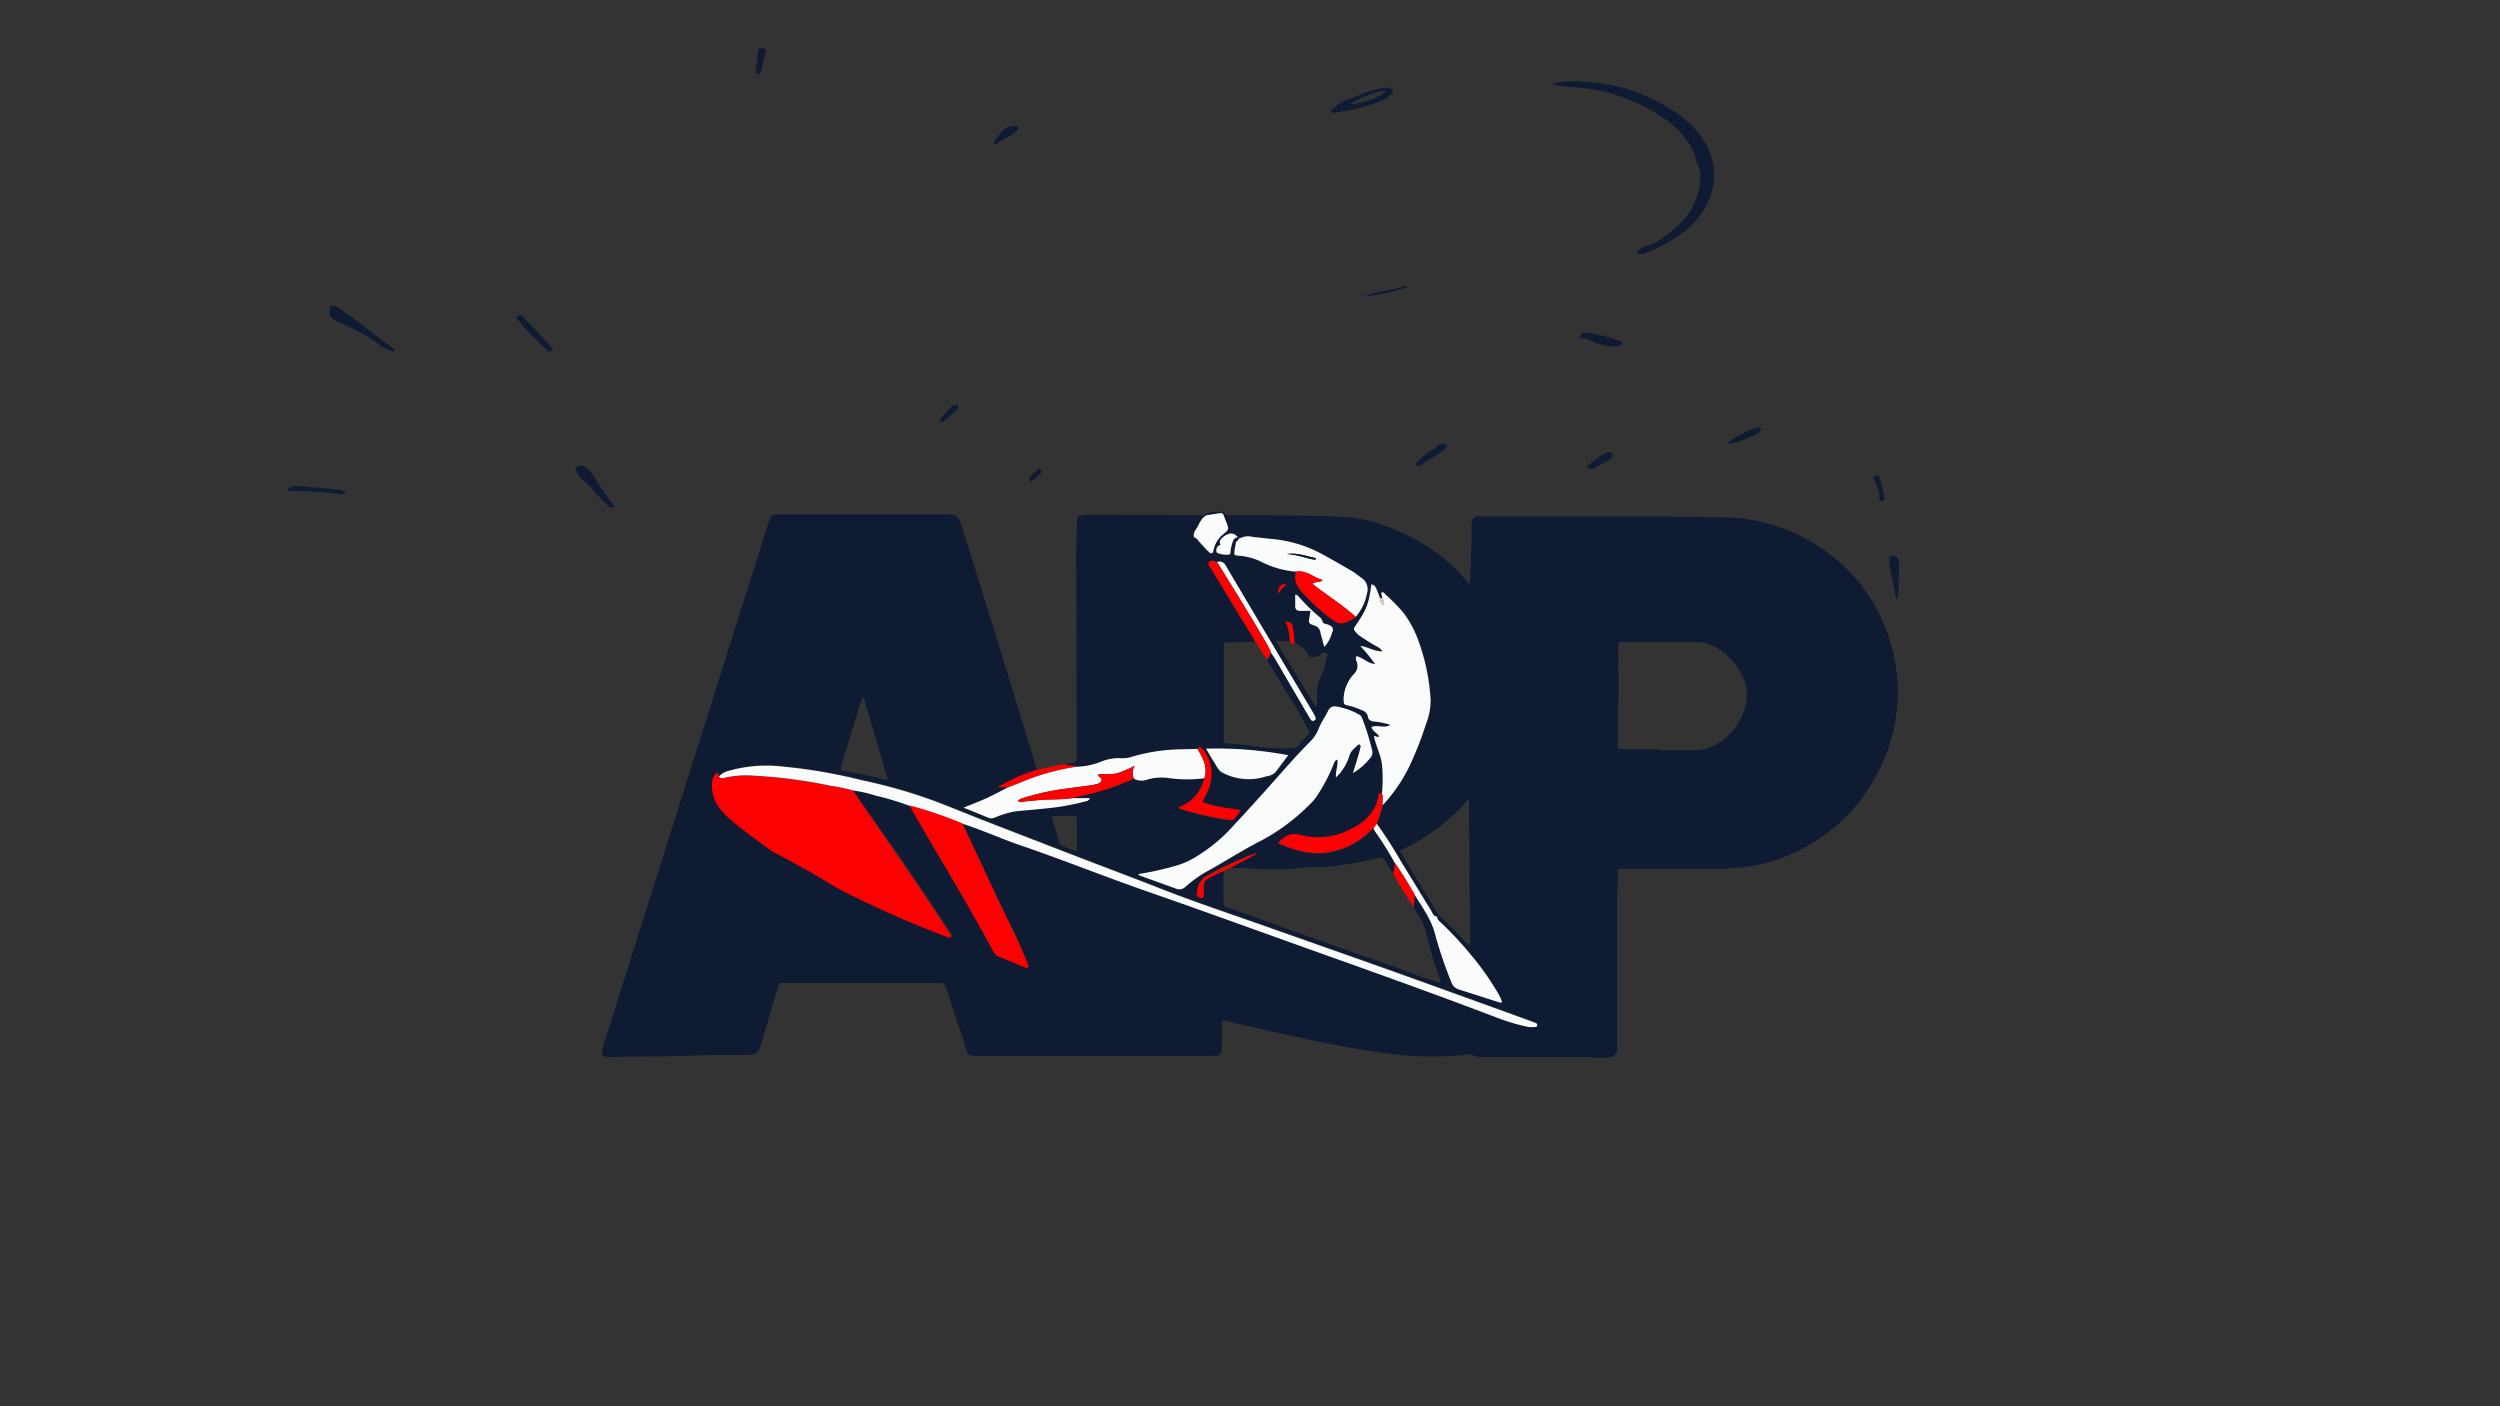 <svg id="frames" xmlns="http://www.w3.org/2000/svg" viewBox="0 0 384 216"><rect x="0" y="0" width="384" height="216" fill="#333333" stroke="none"/><defs><style>.cls-1{fill:#0f1b33;}.cls-2{fill:#fc0101;}.cls-3{fill:#fafbfb;}.cls-4{fill:#d6d7d0;}</style></defs><path class="cls-1" d="M188.72,156.89l-.39-.08c-.6-.1-.63-.08-.64.53,0,1.14,0,2.27-.05,3.4a3,3,0,0,1,0,.6.94.94,0,0,1-.86.83,6.77,6.77,0,0,1-.9,0h-36c-1.06,0-1.26-.1-1.52-1.11-.41-1.58-1-3.09-1.53-4.64s-1-3.19-1.54-4.77a.89.89,0,0,0-1-.68c-3.3,0-6.6,0-9.9,0h-13.6c-1.26,0-1,0-1.37,1-.88,2.64-1.57,5.33-2.4,8,0,.06,0,.13,0,.2-.64,1.75-.78,1.84-2.65,1.86-2.49,0-5,0-7.49.08-3.49.13-7,.19-10.48.2-.86,0-1.73.08-2.59.08-1.27,0-1.55-.38-1.2-1.59L118,80.39c.07-.26.25-.43.29-.71.07-.51.49-.66.94-.67h1.9q12.06,0,24.1,0c1.41,0,2,.12,2.51,1.84,1.29,4.07,2.55,8.16,3.81,12.25q2.52,8.1,5,16.21l2.73,8.93a26.84,26.84,0,0,0-6,2.65c.56.15,1-.08,1.4.12-1.1.55-2.19,1.13-3.3,1.63s-2.23.92-3.49,1.44c1.38.55,2.58,1,3.78,1.53a1.28,1.28,0,0,0,1,0,12.71,12.71,0,0,1,3.44-1c1.62-.14,3.24-.29,4.86-.46a37.61,37.61,0,0,0,5.49-1c.28-.07.65-.08.83-.54h-2.74a5.36,5.36,0,0,1,.57-.17,41.19,41.19,0,0,0,9-2.83,2.34,2.34,0,0,0,1.82.21,7.63,7.63,0,0,1,3.73-.27,20.5,20.5,0,0,0,5.25,0,6.13,6.13,0,0,1-4,4.51c.15.11.21.19.3.22a47.92,47.92,0,0,0,7.59,1.72.74.74,0,0,0,.73-.21,6.94,6.94,0,0,0,.95-1.31l-1.34-.22a20.57,20.57,0,0,1-3.81-.76c-.75-.25-.78-.31-.39-.94a7.72,7.72,0,0,0,1.05-3.1,6,6,0,0,0-1.35-4.37c-.22-.3-.51-.45-.8,0l-2.29.06a28,28,0,0,0-7.77,1.15,4.92,4.92,0,0,1-1.78.22,6.91,6.91,0,0,0-3,.55,10.8,10.8,0,0,1-3.69.76c-.57-.28-1.24-.11-1.81-.39a5.29,5.29,0,0,1,1.36-.27.51.51,0,0,0,.5-.6c0-.26,0-.53,0-.8q0-15.09-.07-30.17c0-1.9.09-3.79.12-5.69a.63.63,0,0,1,.45-.66,2.79,2.79,0,0,1,1.17-.18l17.78.07.2.21c-.69.47-.9,1.29-1.35,1.92a1.8,1.8,0,0,0-.41,1.1c0,.31.48.32.61.6a1.43,1.43,0,0,0,.19.24c.49.53,1,1.09,1.49,1.59s.67.29.77-.29a4.94,4.94,0,0,1,.15-.55,4.19,4.19,0,0,1,1.39-1.9c.8-.62.81-.72.46-1.66L187.85,79l.22-.24c.29.44.74.38,1.17.38,4.33,0,8.67.05,13,.12,1.83,0,3.66.1,5.48.26a22.63,22.63,0,0,1,6.77,1.94,29.23,29.23,0,0,1,8.09,5,28,28,0,0,1,3.09,3.26c.25-.26.15-.54.16-.79.08-2.23.13-4.46.22-6.69a18.2,18.2,0,0,1,0-2.09c.09-.56.43-.69.82-.83a1.65,1.65,0,0,1,.59,0c8.9,0,17.8,0,26.7,0,3.73,0,7.46.1,11.19.17a26.78,26.78,0,0,1,9.75,2.17,27.52,27.52,0,0,1,7.65,4.86,25.51,25.51,0,0,1,6,8A26.67,26.67,0,0,1,287.7,120a25.34,25.34,0,0,1-4,5.29,27.58,27.58,0,0,1-7.27,5.29,39.94,39.94,0,0,1-4.06,1.69,19.9,19.9,0,0,1-3,.66,28.53,28.53,0,0,1-5.46.51H249.22c-.72,0-.74,0-.75.73,0,1.53-.08,3.06-.08,4.6q0,10.85,0,21.69a5.38,5.38,0,0,1,0,.8,1.26,1.26,0,0,1-1.24,1.17c-.77,0-1.54,0-2.3,0-5.5-.14-11,0-16.5-.07a4.55,4.55,0,0,1-2.19-.31c-.52-.25-1.3,0-2,.06a60,60,0,0,1-6.57.11C209.36,162,188.72,156.89,188.72,156.89Zm-1.79-70.57-.1,0c-.39-.08-.89-.26-1.13.06s.16.74.35,1.07c1.27,2.11,2.57,4.2,3.83,6.32,1,1.6,2,3.14,2.88,4.79l-4,.11c-.75,0-.76,0-.77.79,0,1.49,0,3,0,4.49,0,3.17,0,6.33,0,9.5,0,.75,0,.75.76.79a34.28,34.28,0,0,1,3.78.36,27.2,27.2,0,0,0,5.77.33,1.27,1.27,0,0,0,1.09-.37c.47-.56.95-1.11,1.45-1.64a.7.7,0,0,0,.09-1c-.62-.84-1-1.81-1.53-2.69q-2-3.27-4-6.56a6.09,6.09,0,0,1-.77-1.39c.36-.25.41-.7.66-1,.2.31.42.6.6.91L201,110a4.73,4.73,0,0,0,.44.66.36.36,0,0,0,.46,0,.32.32,0,0,0,.18-.41,4.32,4.32,0,0,0-.34-.72Q195,98.23,188.31,86.94A1.08,1.08,0,0,0,186.93,86.32Zm11.21,12.15c-.66.21-1.37-.21-2.11.14l6.1,10a3,3,0,0,0,.16-1.2,7.94,7.94,0,0,1,.42-3.14,10.53,10.53,0,0,0,1.07-3.28c0-.19.37-.36,0-.58s-.52-.29-.78,0a.69.69,0,0,1-.24.18,2,2,0,0,1-1.43.32c-.42-.08-.41-.57-.65-.82a4.3,4.3,0,0,0-1.85-1.34c-.08-.79-.15-1.58-.27-2.36s-.33-.9-1.16-1A7.64,7.64,0,0,1,198.14,98.47ZM211,127.19a3.15,3.15,0,0,0,.54.94,51.19,51.19,0,0,1,2.77,4.47l-.27,1.6a14.75,14.75,0,0,1-1.18-1.84c-.47-.76-.46-.75-1.32-.55a55.87,55.87,0,0,1-8.44,1.4c-.93.07-1.86-.05-2.78.07-3.78.49-7.57.12-11.35,0,1.31-.76,2.71-1.34,4.06-2.22a1.39,1.39,0,0,0-.3,0,52.86,52.86,0,0,0-7.84,3.69,3.36,3.36,0,0,0-1.07,2.73c.1.37.42.41.71.42s.26-.25.27-.45c0-.46.05-.93.05-1.4a1.15,1.15,0,0,1,.66-1.13,15.8,15.8,0,0,1,2.42-1.16c0,1.53,0,3.06,0,4.6,0,.58.11,1,.74,1.08a2.9,2.9,0,0,1,.47.16c8.1,2.87,16.16,5.85,24.29,8.62,1.8.62,3.55,1.34,5.34,2,.8.29,1.62.5,2.45.74a1.27,1.27,0,0,0-.15-.83c-.69-2.06-1.38-4.11-1.86-6.22a9.22,9.22,0,0,0-1.54-3.65,6.83,6.83,0,0,1-.52-1l.12-1.92c1.28,2,2.67,3.93,3.24,6.34a64.72,64.72,0,0,0,2.41,7.07,1.76,1.76,0,0,0,1.2,1.2c2.1.64,4.18,1.32,6.27,2,.12,0,.25.07.34-.09a6,6,0,0,0-.62-1.34,41,41,0,0,0-3.75-5.4,56.71,56.71,0,0,0-4.92-5.36c-.28-.28-.7-.5-.65-1,0-.17.17-.2.29-.1.38.33.76.65,1.11,1,1,1,2,2.11,3.07,3.15.14.15.25.43.55.27l-.17-22.42a30.1,30.1,0,0,1-10.66,8c.47.79.87,1.48,1.29,2.16,1.48,2.45,3,4.89,4.45,7.35.1.17.45.36.1.63-.65-.05-.76-.65-1-1.05-1.53-2.45-3-4.93-4.53-7.38a66.55,66.55,0,0,0-3.77-5.87,25.53,25.53,0,0,0,.91-2.85,24.41,24.41,0,0,0,4.13-6,53.26,53.26,0,0,0,2.58-6.59,9.53,9.53,0,0,0,.67-3.72,31.79,31.79,0,0,0-2-9.32,16.14,16.14,0,0,0-2.21-4,34,34,0,0,0-2.73-2.77c-.15-.15-.27-.39-.59-.33a2.48,2.48,0,0,0,0,.38,3.89,3.89,0,0,0,.12.49.36.36,0,0,1-.36,0c-.72-1.91-.72-1.91-1.31-2.11-.48,3.24-.68,3.74-2.53,6.49a.52.52,0,0,0,0,.7,3,3,0,0,0,.78.76c.8.54,1.6,1.07,2.45,1.53a2.38,2.38,0,0,1,1,.81c-1.27.07-2.21-.68-3.42-.82A26.63,26.63,0,0,1,211.2,102c-1.18-.1-1.89-1-2.87-1.21a.85.85,0,0,0,0,.74,1.74,1.74,0,0,1-.39,2,5.85,5.85,0,0,0-1.58,3.79c0,.8,0,1,.79,1.06a12,12,0,0,1,2.06.73,1.24,1.24,0,0,1,.89,1c.09.48.4.63.84.7a13.88,13.88,0,0,1,2.6.51c-.93.66-2-.07-2.89.35.17.69.89.9,1.16,1.44-.29.28-.51-.16-.78,0,.29,1.49,1.06,2.84,1.22,4.3a22.46,22.46,0,0,1,0,4.49c-.52-.08-.5.34-.53.63a5,5,0,0,1-.56,1.58,7.4,7.4,0,0,1-3.47,3.19,10.61,10.61,0,0,1-8,1c-1.42-.4-2.39.22-3.4,1.24,2.74,1.24,5.45,2,8.38,1.31a11.51,11.51,0,0,0,5.64-3C210.52,127.56,210.76,127.38,211,127.19Zm-11.86-39.4c-.5,1.36.11,2.35,1,3.32a32.12,32.12,0,0,0,4,3.69c1.6,1.24,2.05,1.23,3.77.18a2.43,2.43,0,0,0,.3-.26A7.73,7.73,0,0,0,210,91.09a2.1,2.1,0,0,0-.93-2.42c-.48-.3-.91-.67-1.4-1-1.64-.95-3.27-1.91-4.95-2.79a19.69,19.69,0,0,0-7.24-2.12l-3.08-.33a2.6,2.6,0,0,0-1.93.23c-.14.1-.15,0-.21-.11s-.12,0-.15-.09a1.18,1.18,0,0,0-1.57-.4c-.57.21-1.32,1-1.13,1.31s0,.26-.17.38a.89.89,0,0,0-.3,1.11,3.66,3.66,0,0,0,1.92.28c.17-.09.15-.27.17-.43a6.36,6.36,0,0,1,.35-1.54c.16-.4.37-.75.9-.63.14.43-.42.48-.44.85s-.14.78-.19,1.17c-.08.65-.05.67.58.73a10.14,10.14,0,0,1,3.17.76A14.34,14.34,0,0,0,199.12,87.79Zm-59.39,35.93c.14.27.27.54.42.8,4.13,7.18,8.49,14.24,12.4,21.56a1.74,1.74,0,0,0,.93.84l3.88,1.6a.59.59,0,0,0,.62,0,2.71,2.71,0,0,0-.33-1c-1.38-3.47-3.14-6.77-4.71-10.15-1.69-3.65-3.42-7.29-5.13-10.94.23.06.45.12.67.2,3,1,5.84,2.26,8.79,3.29,6.43,2.27,12.77,4.81,19.21,7,8.8,3.06,17.55,6.26,26.32,9.38,9.08,3.24,18.15,6.49,27.16,9.92a30.78,30.78,0,0,0,4.86,1.44,4.5,4.5,0,0,0,1.1,0,.26.26,0,0,0,.27-.23.3.3,0,0,0-.17-.33,2.83,2.83,0,0,0-.36-.16l-4-1.46c-6.42-2.31-12.82-4.64-19.24-6.93-5.67-2-11.35-4-17-6-5.86-2.08-11.76-4-17.55-6.31-3.6-1.42-7.22-2.76-10.82-4.15q-8.12-3.12-16.21-6.27c-2.79-1.09-5.55-2.28-8.38-3.27a80,80,0,0,0-10-2.78,81.37,81.37,0,0,0-12.59-2.14,21.07,21.07,0,0,0-7.82.68,3.07,3.07,0,0,0-1.54.86c-.13-.18-.14-.45-.42-.54a2.74,2.74,0,0,0-.65,1.82,5.45,5.45,0,0,0,.79,3,9.62,9.62,0,0,0,1.9,2.17c2,1.8,4.24,3.33,6.41,4.92a6.36,6.36,0,0,0,1,.55c1.9,1,3.81,2,5.68,3.13,1.68,1,3.3,2,5,2.87a157,157,0,0,0,15.28,6.68c.21.07.42.22.7.06a2.16,2.16,0,0,0-.48-.94c-2.49-3.91-5.1-7.73-7.73-11.55L131,121.41a19.86,19.86,0,0,1,3.58.77A41.47,41.47,0,0,1,139.73,123.72ZM254.9,115.1v.15c1.7,0,3.4,0,5.1,0a5.62,5.62,0,0,0,1.58-.15,8.77,8.77,0,0,0,5.91-5,7,7,0,0,0,.41-5.71,10.23,10.23,0,0,0-4.24-4.9,6.25,6.25,0,0,0-3.23-.88c-3.66,0-7.33,0-11,0-.86,0-.87,0-.87.88,0,2.76.05,5.52,0,8.29q-.09,3.24-.08,6.48c0,.8,0,.81.84.81C251.18,115.11,253,115.1,254.9,115.1Zm-80.06,19.16c.07.1.09.18.14.2l5.61,2.09a1.36,1.36,0,0,0,1.55-.31,18.4,18.4,0,0,1,3.76-2.6c2.65-1.47,5.19-3.13,7.9-4.49a31,31,0,0,0,7.89-6.05,7.28,7.28,0,0,0,.67-.88,27.42,27.42,0,0,0,2.45-4.68c.12-.28.16-.65.61-.79.14.91-.3,1.74-.22,2.74a7.61,7.61,0,0,0,2.05-3.28c.2-.8.81-1.18,1.3-1.69a.23.23,0,0,1,.27-.08.29.29,0,0,1,.17.33c-.09.42-.19.84-.32,1.25-.26.89-.55,1.79-.86,2.8a9.68,9.68,0,0,0,2.65-2.31,1.22,1.22,0,0,0,.32-1.1,38.74,38.74,0,0,0-1.55-5,1,1,0,0,0-.41-.54,10.74,10.74,0,0,0-3.54-1.27,1.13,1.13,0,0,0-1.3.69c-.44.93-1.07,1.76-1.44,2.74a5.85,5.85,0,0,1-1.34,2c-1.76,1.77-3.41,3.64-5.07,5.51q-3.31,3.74-6.71,7.4a24.8,24.8,0,0,1-6.53,5.21,11.74,11.74,0,0,1-2.21.89A47.46,47.46,0,0,1,174.84,134.26ZM132.68,107.2h-.28c-1.07,3.53-2.14,7.06-3.24,10.59-.15.5.09.54.47.61,2,.36,4,.76,6,1.26.22.06.43.2.72,0ZM185.24,115c.66,1.13,1.23,2.09,1.78,3.06a1.91,1.91,0,0,0,.8.72,8.6,8.6,0,0,0,6.67.51,2.34,2.34,0,0,0,1.35-.59c.69-.83,1.32-1.71,2-2.64A58.83,58.83,0,0,0,185.24,115Zm-19.83,15.76V125.8c0-.2,0-.43-.28-.44a16.33,16.33,0,0,0-3.62.07c.43,1.41.83,2.71,1.22,4a.75.75,0,0,0,.46.49A14.14,14.14,0,0,0,165.41,130.73Zm35.88-36.9c-.06.38-.1.6-.14.83-.2,1.06-.21,1.09.78,1.44a1.22,1.22,0,0,1,.85,1c.18.73.4,1.46.62,2.27a5.49,5.49,0,0,0,1.2-2.25.68.68,0,0,0-.27-1c-.31-.24-.68-.22-1-.37s-.21-.61-.54-.87a28.48,28.48,0,0,1-3.21-3.1c-.17-.18-.29-.45-.66-.43,0,.56,0,1.12,0,1.67s.28.79.77.81S200.7,93.83,201.29,93.83Zm-5-2.64c.2-.25.41-.49.6-.75s.57-.3.57-.7C196.61,89.78,196.42,90,196.29,91.19Z"/><path class="cls-1" d="M256.72,19a12.3,12.3,0,0,1,3.57,4.7c.2.42.1.9.37,1.3a4.48,4.48,0,0,1,.52,2.19,9.82,9.82,0,0,1-1.1,4.33c-.7,1.81-2.24,3-3.63,4.25a11,11,0,0,1-3.88,2.14,4.36,4.36,0,0,0-1,.54c-.22.14-.2.33,0,.45a1.62,1.62,0,0,0,1.36-.08A23.92,23.92,0,0,0,258.09,36a12.05,12.05,0,0,0,4.52-5.55,9.6,9.6,0,0,0-.54-8.19A13.42,13.42,0,0,0,258,17.71a27.35,27.35,0,0,0-17.08-5.2,6.49,6.49,0,0,0-2.43.37,3.08,3.08,0,0,0,1.5.33c3.12.34,6.28.49,9.23,1.74A27.1,27.1,0,0,1,256.72,19Z"/><path class="cls-1" d="M51.22,47c.4-.06.64.2.91.38,2.24,1.5,4.32,3.21,6.48,4.81.58.43,1.18.85,1.77,1.28.13.09.31.19.2.38s-.27.14-.43.11-.26,0-.29,0c-.34-.52-1-.49-1.42-.84A17.28,17.28,0,0,0,55.22,51c-1.12-.55-2.24-1.11-3.38-1.62a3.16,3.16,0,0,1-.91-.59,1.5,1.5,0,0,1-.28-1.38A.46.46,0,0,1,51.22,47Z"/><path class="cls-1" d="M204.37,17.15a6.14,6.14,0,0,1,2.74-1.9c1-.31,2-.81,3-1.16a16.7,16.7,0,0,1,2.51-.61,2.07,2.07,0,0,1,.5,0,.82.82,0,0,1,.77.34c.17.33-.12.56-.34.75a3.62,3.62,0,0,1-1,.76,27.43,27.43,0,0,1-7.82,2C204.65,17.3,204.59,17.24,204.37,17.15ZM207.32,16c2.42-.18,4.94-1.14,5.46-2.11A16.82,16.82,0,0,0,207.32,16Z"/><path class="cls-2" d="M154.72,121c-.41-.2-.84,0-1.4-.12a26.84,26.84,0,0,1,6-2.65l3.4-.73c.29-.06.59-.08.88-.12.57.28,1.24.11,1.81.39a36.7,36.7,0,0,0-7.14,1.83C157.07,120.08,155.9,120.53,154.72,121Z"/><path class="cls-1" d="M94.45,77.89a1.19,1.19,0,0,1-1.3-.45c-.62-.6-1.23-1.2-1.79-1.85a13.06,13.06,0,0,0-1.88-1.91,2.54,2.54,0,0,1-.74-.92c-.13-.28-.57-.57-.16-1a1.29,1.29,0,0,1,1.3-.09,3.33,3.33,0,0,1,.8.74C91.89,74.26,93.09,76.08,94.45,77.89Z"/><path class="cls-1" d="M242.63,51.92c.16-.66.46-.9,1.09-.82a28.1,28.1,0,0,1,4.93,1.19c.09,0,.18.08.27.12a.34.34,0,0,1,.23.3c0,.14-.12.22-.24.28a2.81,2.81,0,0,1-1.66.17,7,7,0,0,1-2.71-.74A3.22,3.22,0,0,0,242.63,51.92Z"/><path class="cls-1" d="M84.91,53.72c-.07.12-.15.23-.29.24a.75.75,0,0,1-.64-.17c-1.44-1.51-3-2.9-4.31-4.54-.15-.19-.43-.4-.15-.68s.57-.13.79.09c.83.85,1.66,1.71,2.48,2.58.63.68,1.24,1.38,1.87,2.07A.77.77,0,0,1,84.91,53.72Z"/><path class="cls-1" d="M291.25,92q-.54-2.69-1.06-5.37a1.29,1.29,0,0,1,0-.39c0-.35-.06-.76.46-.85s.74.23.95.57a1,1,0,0,1,.09.49c0,1.62-.08,3.25-.14,4.88a3.2,3.2,0,0,1-.14.67Z"/><path class="cls-1" d="M53.1,75.48a.81.81,0,0,1-.94.43,53.17,53.17,0,0,0-7.35-.49,1.33,1.33,0,0,1-.4,0c-.27-.09-.25-.28-.08-.44a1.7,1.7,0,0,1,1.33-.31c1.39.1,2.78.22,4.17.33A20.06,20.06,0,0,1,53.1,75.48Z"/><path class="cls-1" d="M217.41,71.31A11,11,0,0,1,220,69.08a3.61,3.61,0,0,0,.69-.51,1.1,1.1,0,0,1,.57-.33c.31-.06.73-.26.92.08s-.2.58-.44.78c-1.1.9-2.36,1.56-3.54,2.35A.53.53,0,0,1,217.41,71.31Z"/><path class="cls-1" d="M243.78,71.68a12,12,0,0,1,2.81-2.07c.33-.16.69-.32,1,0s.07.65-.43,1c-.75.47-1.53.89-2.31,1.32A.83.83,0,0,1,243.78,71.68Z"/><path class="cls-1" d="M155.82,19.37a1.52,1.52,0,0,1,.32,0c.36.09.41.32.18.58a5.19,5.19,0,0,1-1.49,1.1,10.12,10.12,0,0,0-1.75,1.07.28.28,0,0,1-.36.05.27.27,0,0,1-.09-.36A19.12,19.12,0,0,1,154,20.08,2.46,2.46,0,0,1,155.82,19.37Z"/><path class="cls-1" d="M265.42,68.18c.19-.55.68-.65,1-.88a12.7,12.7,0,0,1,3-1.47,4.34,4.34,0,0,1,.47-.16c.23,0,.5,0,.6.21s-.14.34-.28.48a4.57,4.57,0,0,1-1.48.78A9.66,9.66,0,0,1,265.42,68.18Z"/><path class="cls-1" d="M117.61,8c-.23,1-.46,1.94-.71,2.91-.06.25-.21.51-.56.42s-.3-.36-.26-.63c.13-.92.3-1.84.37-2.77,0-.58.4-.51.76-.49S117.65,7.64,117.61,8Z"/><path class="cls-1" d="M287.64,73.26c.82-.31.93-.3,1.11.27a19.37,19.37,0,0,1,.68,2.9c0,.24.06.5-.28.51s-.51-.15-.48-.39a3.18,3.18,0,0,0-.35-1.73C288.07,74.3,287.92,73.75,287.64,73.26Z"/><path class="cls-1" d="M209.53,45.52c2-.76,4.15-.93,6.2-1.54a.31.31,0,0,1,.41.14A28.41,28.41,0,0,1,209.53,45.52Z"/><path class="cls-1" d="M144.24,64.77a10.36,10.36,0,0,1,1.92-2.31.51.51,0,0,1,.39-.21c.22,0,.48-.14.6.15s-.07.37-.21.52a23.77,23.77,0,0,1-1.9,1.72C144.79,64.86,144.55,64.76,144.24,64.77Z"/><path class="cls-1" d="M158.43,74c-.47-.34-.46-.61-.08-.93s.83-.73,1.25-1.11c.43.24.54.54.12.91Z"/><path class="cls-1" d="M185.17,79a3.82,3.82,0,0,1,2.9-.24l-.22.24a.63.63,0,0,0-.56-.13l-2,.31Z"/><path class="cls-1" d="M184.89,79.08l.28-.12.15.18-.23.15Z"/><path class="cls-2" d="M131,121.41l6.9,10.05c2.63,3.82,5.24,7.64,7.73,11.55a2.16,2.16,0,0,1,.48.94c-.28.16-.49,0-.7-.06a157,157,0,0,1-15.28-6.68c-1.73-.85-3.35-1.91-5-2.87-1.87-1.08-3.78-2.1-5.68-3.13a6.36,6.36,0,0,1-1-.55c-2.17-1.59-4.4-3.12-6.41-4.92a9.62,9.62,0,0,1-1.9-2.17,5.45,5.45,0,0,1-.79-3,2.74,2.74,0,0,1,.65-1.82c.28.09.29.36.42.54.22.36.54.29.88.21a14.73,14.73,0,0,1,4.44-.32,77.39,77.39,0,0,1,11.84,1.56A23.34,23.34,0,0,1,131,121.41Z"/><path class="cls-3" d="M212.27,121.9a22.46,22.46,0,0,0,0-4.49c-.16-1.46-.93-2.81-1.22-4.3.27-.18.49.26.78,0-.27-.54-1-.75-1.16-1.44.9-.42,2,.31,2.89-.35a13.88,13.88,0,0,0-2.6-.51c-.44-.07-.75-.22-.84-.7a1.24,1.24,0,0,0-.89-1,12,12,0,0,0-2.06-.73c-.77-.1-.77-.26-.79-1.06a5.85,5.85,0,0,1,1.58-3.79,1.74,1.74,0,0,0,.39-2,.85.85,0,0,1,0-.74c1,.2,1.69,1.11,2.87,1.21a26.63,26.63,0,0,0-2.29-2.78c1.21.14,2.15.89,3.42.82a2.38,2.38,0,0,0-1-.81c-.85-.46-1.65-1-2.45-1.53a3,3,0,0,1-.78-.76.52.52,0,0,1,0-.7c1.85-2.75,2.05-3.25,2.53-6.49.59.2.59.2,1.31,2.11a1.19,1.19,0,0,0,.56,1.09c.19-.46-.1-.77-.2-1.11a3.89,3.89,0,0,1-.12-.49,2.48,2.48,0,0,1,0-.38c.32-.06.44.18.59.33a34,34,0,0,1,2.73,2.77,16.14,16.14,0,0,1,2.21,4,31.79,31.79,0,0,1,2,9.32,9.53,9.53,0,0,1-.67,3.72,53.26,53.26,0,0,1-2.58,6.59,24.41,24.41,0,0,1-4.13,6C212.31,123.09,212.52,122.47,212.27,121.9Z"/><path class="cls-3" d="M174.84,134.26a47.46,47.46,0,0,0,5.84-1.3,11.74,11.74,0,0,0,2.21-.89,24.8,24.8,0,0,0,6.53-5.21q3.41-3.66,6.71-7.4c1.66-1.87,3.31-3.74,5.07-5.51a5.85,5.85,0,0,0,1.34-2c.37-1,1-1.81,1.44-2.74a1.13,1.13,0,0,1,1.3-.69,10.74,10.74,0,0,1,3.54,1.27,1,1,0,0,1,.41.54,38.74,38.74,0,0,1,1.55,5,1.22,1.22,0,0,1-.32,1.1,9.68,9.68,0,0,1-2.65,2.31c.31-1,.6-1.91.86-2.8.13-.41.23-.83.32-1.25a.29.29,0,0,0-.17-.33.23.23,0,0,0-.27.08c-.49.51-1.1.89-1.3,1.69a7.61,7.61,0,0,1-2.05,3.28c-.08-1,.36-1.83.22-2.74-.45.14-.49.51-.61.79a27.42,27.42,0,0,1-2.45,4.68,7.28,7.28,0,0,1-.67.88,31,31,0,0,1-7.89,6.05c-2.71,1.36-5.25,3-7.9,4.49a18.4,18.4,0,0,0-3.76,2.6,1.36,1.36,0,0,1-1.55.31L175,134.46S174.91,134.36,174.84,134.26Z"/><path class="cls-3" d="M131,121.41a23.34,23.34,0,0,0-3.4-.71,77.39,77.39,0,0,0-11.84-1.56,14.73,14.73,0,0,0-4.44.32c-.34.08-.66.15-.88-.21a3.07,3.07,0,0,1,1.54-.86,21.07,21.07,0,0,1,7.82-.68,81.37,81.37,0,0,1,12.59,2.14,80,80,0,0,1,10,2.78c2.83,1,5.59,2.18,8.38,3.27q8.09,3.15,16.21,6.27c3.6,1.39,7.22,2.73,10.82,4.15,5.79,2.28,11.69,4.23,17.55,6.31,5.67,2,11.35,4,17,6,6.42,2.29,12.82,4.62,19.24,6.93l4,1.46a2.83,2.83,0,0,1,.36.16.3.3,0,0,1,.17.33.26.26,0,0,1-.27.23,4.5,4.5,0,0,1-1.1,0,30.78,30.78,0,0,1-4.86-1.44c-9-3.43-18.08-6.68-27.16-9.92-8.77-3.12-17.52-6.32-26.32-9.38-6.44-2.24-12.78-4.78-19.21-7-3-1-5.82-2.29-8.79-3.29-.22-.08-.44-.14-.67-.2a65.7,65.7,0,0,0-8.08-2.75,41.47,41.47,0,0,0-5.13-1.54A19.86,19.86,0,0,0,131,121.41Z"/><path class="cls-3" d="M154.72,121c1.18-.47,2.35-.92,3.53-1.4a36.7,36.7,0,0,1,7.14-1.83,10.8,10.8,0,0,0,3.69-.76,6.91,6.91,0,0,1,3-.55,4.92,4.92,0,0,0,1.78-.22,28,28,0,0,1,7.77-1.15l2.29-.06c.85,1.39,1.61,2.8,1.07,4.51a20.5,20.5,0,0,1-5.25,0,7.63,7.63,0,0,0-3.73.27,2.34,2.34,0,0,1-1.82-.21,2.08,2.08,0,0,1,.13-2,16.56,16.56,0,0,1-2.73,1.18c-1,.23-2,0-2.93.19,0,.44.72.43.54.92s-.66.51-1.07.62c-.22.06-.45.08-.69.12l-4.24.57a37.7,37.7,0,0,0-6,1.36c-.29.1-.63.14-.8.47a.79.79,0,0,0,.8.1c.65-.13,1.32-.13,2-.21,1.82-.21,3.65-.06,5.47-.33h2.74c-.18.46-.55.47-.83.54a37.61,37.61,0,0,1-5.49,1c-1.62.17-3.24.32-4.86.46a12.71,12.71,0,0,0-3.44,1,1.28,1.28,0,0,1-1,0c-1.2-.5-2.4-1-3.78-1.53,1.26-.52,2.39-.94,3.49-1.44S153.62,121.55,154.72,121Z"/><path class="cls-2" d="M139.73,123.72a65.7,65.7,0,0,1,8.08,2.75c1.71,3.65,3.44,7.29,5.13,10.94,1.57,3.38,3.33,6.68,4.71,10.15a2.71,2.71,0,0,1,.33,1,.59.59,0,0,1-.62,0l-3.88-1.6a1.74,1.74,0,0,1-.93-.84c-3.91-7.32-8.27-14.38-12.4-21.56C140,124.26,139.87,124,139.73,123.72Z"/><path class="cls-3" d="M190.23,82.59c.06.06.07.21.21.11a2.6,2.6,0,0,1,1.93-.23l3.08.33a19.69,19.69,0,0,1,7.24,2.12c1.68.88,3.31,1.84,4.95,2.79.49.29.92.66,1.4,1a2.1,2.1,0,0,1,.93,2.42,7.73,7.73,0,0,1-1.74,3.63c-2.07-1.86-4.45-3.35-6.65-5.06.45-.46,1.06-.09,1.58-.61-1.17-.33-2-1.09-3.16-1.28a2,2,0,0,0-.88,0,14.34,14.34,0,0,1-5.75-1.7,10.14,10.14,0,0,0-3.17-.76c-.63-.06-.66-.08-.58-.73,0-.39.17-.78.19-1.17s.58-.42.44-.85Zm7.45,2.51a13.35,13.35,0,0,1,2.46.45c.51.16,1,.27,1.55.38.17,0,.41.13.45-.2C200.66,85.44,199.23,84.85,197.68,85.1Z"/><path class="cls-3" d="M220.77,140.8c-.05.51.37.73.65,1a56.71,56.71,0,0,1,4.92,5.36,41,41,0,0,1,3.75,5.4,6,6,0,0,1,.62,1.34c-.09.16-.22.13-.34.09-2.09-.66-4.17-1.34-6.27-2a1.76,1.76,0,0,1-1.2-1.2,64.72,64.72,0,0,1-2.41-7.07c-.57-2.41-2-4.33-3.24-6.34-.91-1.65-1.89-3.25-3-4.81a51.19,51.19,0,0,0-2.77-4.47,3.15,3.15,0,0,1-.54-.94l.51-.66a66.55,66.55,0,0,1,3.77,5.87c1.52,2.45,3,4.93,4.53,7.38.25.4.36,1,1,1.05Z"/><path class="cls-3" d="M185.24,115A58.83,58.83,0,0,1,197.88,116c-.72.93-1.35,1.81-2,2.64a2.34,2.34,0,0,1-1.35.59,8.6,8.6,0,0,1-6.67-.51,1.91,1.91,0,0,1-.8-.72C186.47,117.06,185.9,116.1,185.24,115Z"/><path class="cls-2" d="M211.49,126.53l-.51.66c-.22.19-.46.37-.68.58a11.51,11.51,0,0,1-5.64,3c-2.93.69-5.64-.07-8.38-1.31,1-1,2-1.64,3.4-1.24a10.61,10.61,0,0,0,8-1,7.4,7.4,0,0,0,3.47-3.19,5,5,0,0,0,.56-1.58c0-.29,0-.71.53-.63.25.57,0,1.19.13,1.78A25.53,25.53,0,0,1,211.49,126.53Z"/><path class="cls-2" d="M199.12,87.79a2,2,0,0,1,.88,0c1.13.19,2,1,3.16,1.28-.52.52-1.13.15-1.58.61,2.2,1.71,4.58,3.2,6.65,5.06a2.43,2.43,0,0,1-.3.26c-1.72,1-2.17,1.06-3.77-.18a32.12,32.12,0,0,1-4-3.69C199.23,90.14,198.62,89.15,199.12,87.79Z"/><path class="cls-2" d="M164.64,122.61c-1.82.27-3.65.12-5.47.33-.66.08-1.33.08-2,.21a.79.79,0,0,1-.8-.1c.17-.33.51-.37.8-.47a37.7,37.7,0,0,1,6-1.36l4.24-.57c.24,0,.47-.06.69-.12.41-.11.9-.14,1.07-.62s-.5-.48-.54-.92c1-.18,2,0,2.93-.19a16.56,16.56,0,0,0,2.73-1.18,2.08,2.08,0,0,0-.13,2,41.19,41.19,0,0,1-9,2.83A5.36,5.36,0,0,0,164.64,122.61Z"/><path class="cls-2" d="M185,119.54c.54-1.71-.22-3.12-1.07-4.51.29-.4.58-.25.8,0a6,6,0,0,1,1.35,4.37,7.72,7.72,0,0,1-1.05,3.1c-.39.63-.36.69.39.94a20.57,20.57,0,0,0,3.81.76l1.34.22a6.94,6.94,0,0,1-.95,1.31.74.74,0,0,1-.73.21,47.92,47.92,0,0,1-7.59-1.72c-.09,0-.15-.11-.3-.22A6.13,6.13,0,0,0,185,119.54Z"/><path class="cls-3" d="M186.93,86.32a1.08,1.08,0,0,1,1.38.62q6.69,11.3,13.42,22.58a4.32,4.32,0,0,1,.34.72.32.32,0,0,1-.18.41.36.36,0,0,1-.46,0A4.73,4.73,0,0,1,201,110l-5.15-8.8c-.18-.31-.4-.6-.6-.91a17.7,17.7,0,0,0-1-1.94C191.86,94.27,189.41,90.29,186.93,86.32Z"/><path class="cls-2" d="M186.93,86.32c2.48,4,4.93,8,7.32,12a17.7,17.7,0,0,1,1,1.94c-.25.32-.3.77-.66,1-.73-.83-1.1-1.89-1.82-2.73-.87-1.65-1.93-3.19-2.88-4.79-1.26-2.12-2.56-4.21-3.83-6.32-.19-.33-.62-.7-.35-1.07s.74-.14,1.13-.06Z"/><path class="cls-3" d="M185.09,79.29l.23-.15,2-.31a.63.63,0,0,1,.56.13l.54,1.38c.35.94.34,1-.46,1.66a4.19,4.19,0,0,0-1.39,1.9,4.94,4.94,0,0,0-.15.55c-.1.58-.35.68-.77.29s-1-1.06-1.49-1.59a1.43,1.43,0,0,1-.19-.24c-.13-.28-.59-.29-.61-.6a1.8,1.8,0,0,1,.41-1.1C184.19,80.58,184.4,79.76,185.09,79.29Z"/><path class="cls-3" d="M201.29,93.83c-.59,0-1.09,0-1.58,0s-.8-.24-.77-.81,0-1.11,0-1.67c.37,0,.49.25.66.43a28.48,28.48,0,0,0,3.21,3.1c.33.26.29.75.54.87s.66.13,1,.37a.68.68,0,0,1,.27,1,5.49,5.49,0,0,1-1.2,2.25c-.22-.81-.44-1.54-.62-2.27a1.22,1.22,0,0,0-.85-1c-1-.35-1-.38-.78-1.44C201.19,94.43,201.23,94.21,201.29,93.83Z"/><path class="cls-2" d="M189,133.32a2.26,2.26,0,0,0-1,.48,15.8,15.8,0,0,0-2.42,1.16,1.15,1.15,0,0,0-.66,1.13c0,.47,0,.94-.05,1.4,0,.2,0,.46-.27.45s-.61-.05-.71-.42a3.36,3.36,0,0,1,1.07-2.73,52.86,52.86,0,0,1,7.84-3.69,1.39,1.39,0,0,1,.3,0C191.66,132,190.26,132.56,189,133.32Z"/><path class="cls-2" d="M214.29,132.6c1.07,1.56,2.05,3.16,3,4.81l-.12,1.92A56,56,0,0,1,214,134.2Z"/><path class="cls-3" d="M190.25,82.58c-.53-.12-.74.23-.9.63a6.36,6.36,0,0,0-.35,1.54c0,.16,0,.34-.17.43a3.66,3.66,0,0,1-1.92-.28.89.89,0,0,1,.3-1.11c.2-.12.38,0,.17-.38s.56-1.1,1.13-1.31a1.18,1.18,0,0,1,1.57.4s.1.06.15.09Z"/><path class="cls-2" d="M198.87,98.78c-.37.21-.59,0-.73-.31a7.64,7.64,0,0,0-.7-3c.83.1,1.05.26,1.16,1S198.79,98,198.87,98.78Z"/><path class="cls-2" d="M196.29,91.19c.13-1.2.32-1.41,1.17-1.45,0,.4-.4.47-.57.7S196.49,90.94,196.29,91.19Z"/><path class="cls-4" d="M212.33,91.84c.1.34.39.65.2,1.11a1.19,1.19,0,0,1-.56-1.09A.36.36,0,0,0,212.33,91.84Z"/><path class="cls-1" d="M197.68,85.1c1.55-.25,3,.34,4.46.63,0,.33-.28.23-.45.2-.52-.11-1-.22-1.55-.38A13.35,13.35,0,0,0,197.68,85.1Z"/></svg>